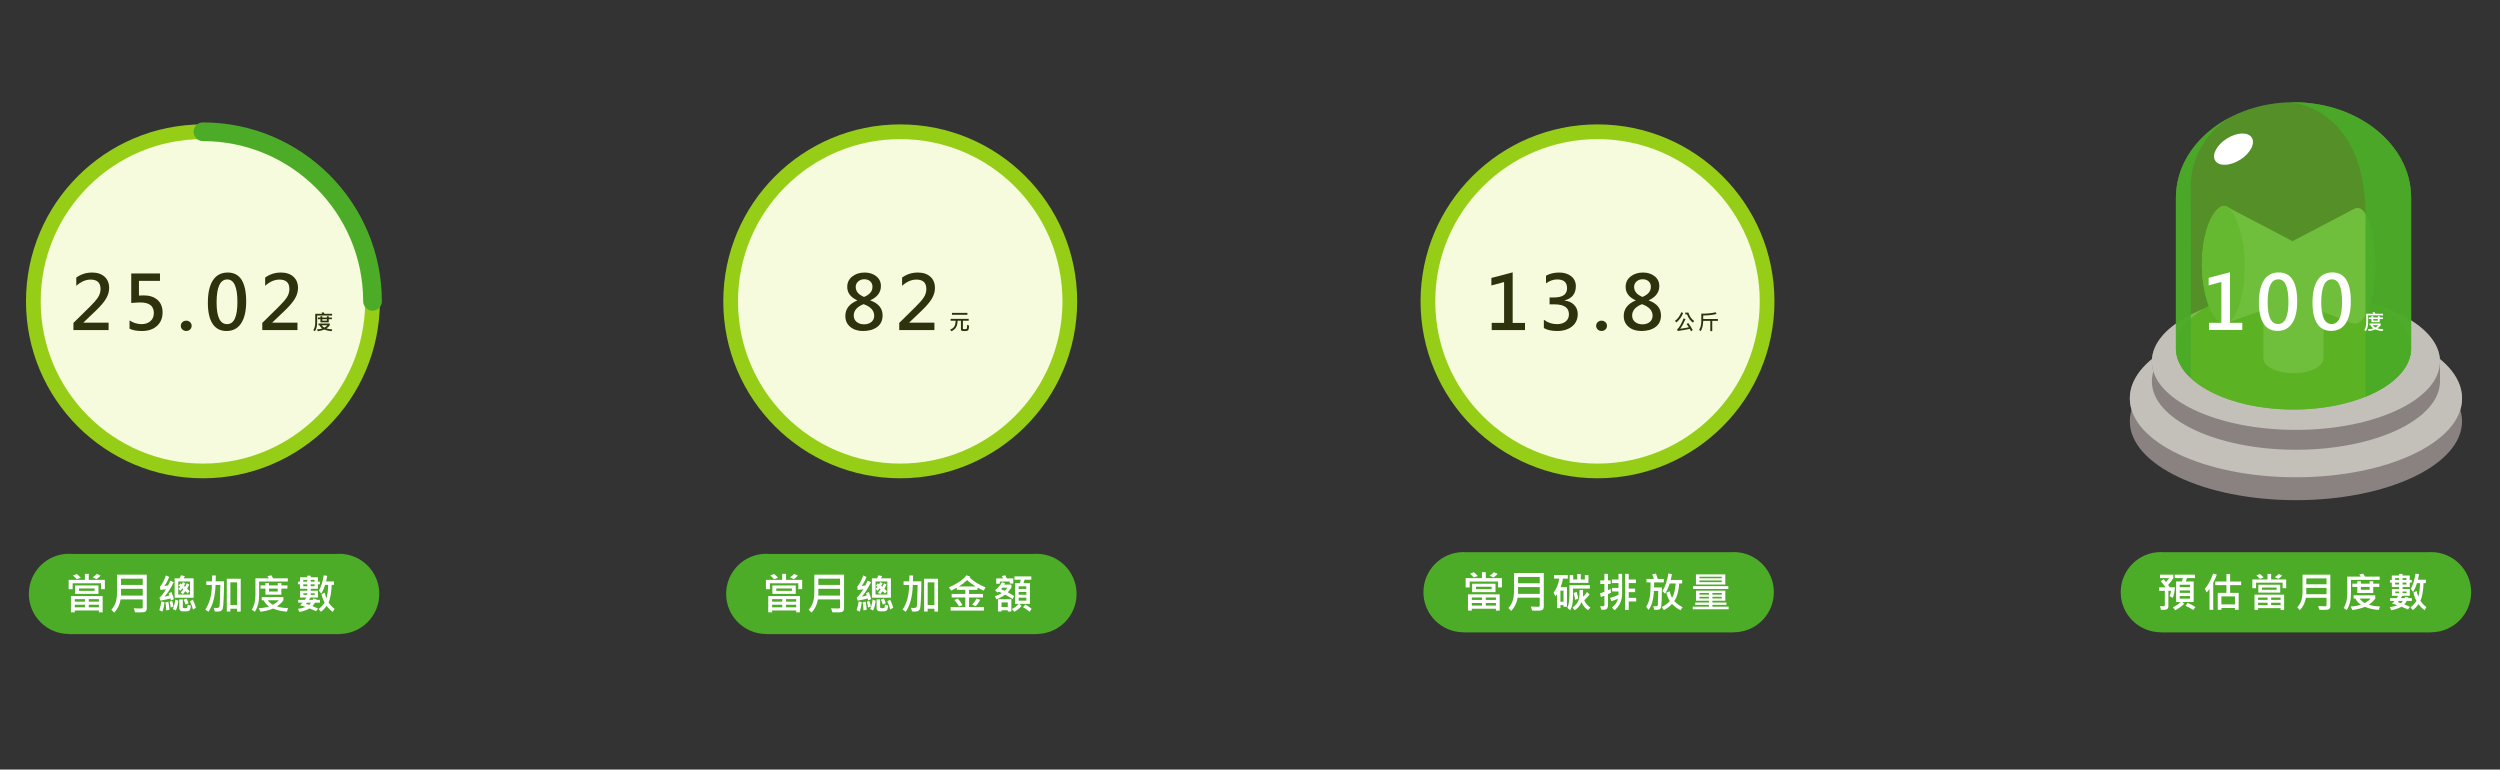 <?xml version="1.0" encoding="utf-8"?>
<!-- Generator: Adobe Illustrator 16.0.0, SVG Export Plug-In . SVG Version: 6.00 Build 0)  -->
<!DOCTYPE svg PUBLIC "-//W3C//DTD SVG 1.1//EN" "http://www.w3.org/Graphics/SVG/1.1/DTD/svg11.dtd">
<svg version="1.1" id="圖層_1" xmlns="http://www.w3.org/2000/svg" xmlns:xlink="http://www.w3.org/1999/xlink" x="0px" y="0px"
	 width="1020.104px" height="314px" viewBox="-20.104 0 1020.104 314" enable-background="new -20.104 0 1020.104 314"
	 xml:space="preserve">
<rect x="-20.104" y="0" width="1020.104" height="314" fill="#333333" stroke="none"/>
<g>
	<path fill="#8A8281" d="M984.513,171.896c0,17.785-30.346,32.189-67.783,32.189c-37.432,0-67.779-14.412-67.779-32.189
		c0-17.769,30.348-32.181,67.779-32.181C954.167,139.715,984.513,154.126,984.513,171.896"/>
	<path fill="#8A8281" d="M984.513,162.555c0,17.777-30.346,32.19-67.783,32.19c-37.432,0-67.779-14.417-67.779-32.19
		c0-17.769,30.348-32.181,67.779-32.181C954.167,130.374,984.513,144.786,984.513,162.555"/>
	<path fill="#C3BFB9" d="M984.513,162.555c0,17.777-30.346,32.19-67.783,32.19c-37.432,0-67.779-14.417-67.779-32.19
		c0-17.769,30.348-32.181,67.779-32.181C954.167,130.374,984.513,144.786,984.513,162.555"/>
	<path fill="#8A8281" d="M975.506,155.606c0,15.416-26.318,27.914-58.776,27.914c-32.457,0-58.783-12.498-58.783-27.914
		c0-15.411,26.326-27.907,58.783-27.907C949.188,127.7,975.506,140.195,975.506,155.606"/>
	<path fill="#8A8281" d="M975.506,147.504c0,15.412-26.318,27.909-58.776,27.909c-32.457,0-58.783-12.497-58.783-27.909
		c0-15.412,26.326-27.908,58.783-27.908C949.188,119.597,975.506,132.092,975.506,147.504"/>
	<polygon fill="#8A8281" points="975.506,156.188 972.57,159.592 972.57,148.003 975.506,148.003 	"/>
	<path fill="#C3BFB9" d="M975.506,147.504c0,15.412-26.318,27.909-58.776,27.909c-32.457,0-58.783-12.497-58.783-27.909
		c0-15.412,26.326-27.908,58.783-27.908C949.188,119.597,975.506,132.092,975.506,147.504"/>
	<path fill="#49AA27" d="M963.747,142.127c0,13.798-21.489,24.974-47.998,24.974c-26.506,0-47.997-11.176-47.997-24.974
		c0-13.797,21.491-24.977,47.997-24.977C942.258,117.151,963.747,128.33,963.747,142.127"/>
	<path fill="#8ECF7A" d="M928.008,146.145c0,3.408-5.503,6.168-12.287,6.168c-6.793,0-12.29-2.765-12.29-6.168
		s5.497-6.167,12.29-6.167C922.505,139.979,928.008,142.741,928.008,146.145"/>
	<path fill="#8ECF7A" d="M928.008,118.393c-0.046-9.803-5.525-16.847-12.287-16.847c-6.767,0-12.248,6.972-12.29,16.774l0.007,26.74
		h24.57V118.393L928.008,118.393z"/>
	<polygon fill="#8ECF7A" points="940.357,85.287 939.039,131.634 915.114,122.324 915.371,98.381 	"/>
	<path fill="#8ECF7A" d="M898.087,108.05c0,13.26-3.855,21.755-9.543,23.792c-4.718,1.693-10.184-10.53-10.184-23.783
		c0-13.261,5.742-26.137,10.184-23.805C893.506,86.859,898.087,94.792,898.087,108.05"/>
	<path fill="#8ECF7A" d="M914.999,98.217L888.33,84.258v47.584l26.669-9.516c1.241-0.451,4.199-5.604,4.199-12.29
		C919.198,103.357,916.462,98.972,914.999,98.217"/>
	<path fill="#6CBE51" d="M895.846,107.913c0,13.215-3.53,24.093-8.304,24.093c-4.762,0-9.182-10.878-9.182-24.093
		c0-13.218,4.223-23.369,8.954-23.924C890.847,83.572,895.846,94.695,895.846,107.913"/>
	<path fill="#8ECF7A" d="M930.886,108.654c0,12.927,3.469,21.276,8.646,23.196c5.502,2.041,9.767-10.466,9.767-23.386
		c0-12.924-3.648-26.202-8.937-23.177C935.876,87.85,930.886,95.736,930.886,108.654"/>
	<g opacity="0.7">
		<g>
			<g>
				<defs>
					<rect id="SVGID_1_" x="867.756" y="41.724" width="95.998" height="125.398"/>
				</defs>
				<clipPath id="SVGID_2_">
					<use xlink:href="#SVGID_1_"  overflow="visible"/>
				</clipPath>
				<path clip-path="url(#SVGID_2_)" fill="#63B622" d="M963.742,80.412c-0.161-21.391-21.586-38.695-47.993-38.695
					c-26.402,0-47.829,17.304-47.988,38.695h-0.009v0.246v61.47c0,13.798,21.487,24.972,47.997,24.972
					c26.509,0,47.998-11.174,47.998-24.972v-61.47v-0.246H963.742z"/>
			</g>
		</g>
	</g>
	<g opacity="0.9">
		<g>
			<g>
				<defs>
					<rect id="SVGID_3_" x="914.208" y="41.724" width="49.546" height="120.164"/>
				</defs>
				<clipPath id="SVGID_4_">
					<use xlink:href="#SVGID_3_"  overflow="visible"/>
				</clipPath>
				<path clip-path="url(#SVGID_4_)" fill="#49AA27" d="M963.742,80.412c-0.161-21.391-21.586-38.695-47.993-38.695
					c-0.515,0-1.023,0.021-1.541,0.033c0.02,0,27.24,1.284,30.591,38.662c0.22,2.453,0.341,5.061,0.341,7.837v23.185v10.952v19.742
					v19.743c11.314-4.573,18.607-11.71,18.607-19.743v-61.47C963.747,80.573,963.742,80.491,963.742,80.412"/>
			</g>
		</g>
	</g>
	<g opacity="0.9">
		<g>
			<g>
				<defs>
					<rect id="SVGID_5_" x="867.756" y="47.669" width="22.496" height="106.586"/>
				</defs>
				<clipPath id="SVGID_6_">
					<use xlink:href="#SVGID_5_"  overflow="visible"/>
				</clipPath>
				<path clip-path="url(#SVGID_6_)" fill="#49AA27" d="M890.252,47.676c-13.432,6.845-22.39,18.938-22.496,32.739h-0.009v61.713
					c0,4.401,2.201,8.534,6.041,12.128c0-0.03,0.022-4.862,0.042-12.128c0.011-3.572,0.028-7.731,0.035-12.201
					c0.045-19.659,0.071-45.25-0.07-52.78C873.41,57.841,888.354,48.748,890.252,47.676"/>
			</g>
		</g>
	</g>
	<path fill="#FFFFFF" d="M898.72,56.158c1.508,2.384-0.611,6.423-4.736,9.016c-4.119,2.601-8.678,2.77-10.182,0.385
		c-1.504-2.383,0.617-6.425,4.738-9.02C892.661,53.945,897.218,53.774,898.72,56.158"/>
</g>
<path fill="#4DAC27" d="M134.663,242.333c0-9.036-7.327-16.362-16.362-16.362c-0.462,0-0.918,0.023-1.371,0.061H9.399
	c-0.451-0.037-0.907-0.061-1.37-0.061c-9.036,0-16.363,7.326-16.363,16.362c0,9.034,7.327,16.362,16.363,16.362
	c0.017,0,0.034-0.001,0.05-0.001v0.062h110.27v-0.062C127.364,258.667,134.663,251.352,134.663,242.333"/>
<path fill="#FFFFFF" d="M47.013,245.768c-0.142,1.373-0.416,2.639-0.821,3.793l-1.281-0.6c0.416-1.16,0.689-2.361,0.821-3.604
	L47.013,245.768z M50.832,244.486l-1.215,0.534c-0.055-0.296-0.115-0.563-0.181-0.805c-1.637,0.417-3.005,0.698-4.105,0.846
	l-0.369-1.165c0.892-0.777,1.785-1.933,2.676-3.465c-0.815,0.153-1.579,0.26-2.291,0.32l-0.181-1.322
	c0.963-1.15,1.776-2.693,2.438-4.631l1.322,0.607c-0.575,1.549-1.245,2.789-2.012,3.72c0.509-0.038,1.029-0.118,1.561-0.238
	c0.164-0.307,0.479-0.963,0.944-1.971l1.363,0.624c-1.292,2.649-2.548,4.617-3.769,5.904c0.597-0.1,1.275-0.261,2.036-0.484
	c-0.055-0.23-0.161-0.529-0.32-0.895l1.141-0.484C50.396,242.861,50.717,243.829,50.832,244.486z M49.017,248.805l-1.297,0.255
	c-0.055-1.478-0.167-2.569-0.336-3.276l1.215-0.271C48.839,246.788,48.979,247.885,49.017,248.805z M50.675,247.5l-1.092,0.386
	c-0.087-0.728-0.244-1.519-0.468-2.373l1.042-0.271C50.443,246.046,50.615,246.799,50.675,247.5z M52.678,245.127
	c-0.142,1.45-0.49,2.788-1.042,4.015l-1.19-0.657c0.459-1.018,0.796-2.302,1.009-3.851L52.678,245.127z M58.902,243.895h-7.75
	v-7.914h2.053c0.203-0.339,0.392-0.744,0.567-1.215l1.535,0.287c-0.044,0.164-0.186,0.474-0.426,0.928h4.022L58.902,243.895
	L58.902,243.895z M57.44,242.605v-5.353h-4.811v5.353H57.44z M57.301,241.276l-0.821,0.903c-0.399-0.422-0.704-0.734-0.912-0.937
	c-0.405,0.515-0.769,0.923-1.092,1.224l-0.854-0.756c0.351-0.322,0.709-0.738,1.076-1.247c-0.175-0.175-0.304-0.299-0.386-0.37
	c-0.191,0.242-0.479,0.567-0.862,0.979l-0.772-0.805c0.23-0.219,0.482-0.498,0.755-0.838c-0.175-0.137-0.399-0.301-0.673-0.492
	l0.764-0.902c0.115,0.065,0.304,0.199,0.567,0.401c0.131-0.241,0.276-0.55,0.435-0.927l0.993,0.525l-0.55,1.059
	c0.213,0.164,0.348,0.277,0.402,0.336c0.279-0.389,0.531-0.867,0.755-1.437l0.978,0.525c-0.247,0.607-0.528,1.163-0.846,1.667
	L57.301,241.276z M57.777,247.146c-0.066,0.723-0.164,1.229-0.295,1.52c-0.132,0.289-0.326,0.495-0.583,0.615
	c-0.257,0.121-0.764,0.182-1.519,0.182c-0.477,0-0.867-0.012-1.174-0.033c-0.307-0.021-0.573-0.145-0.801-0.365
	c-0.228-0.222-0.34-0.508-0.34-0.858v-3.588h1.429v3.128c0,0.176,0.057,0.291,0.172,0.346c0.115,0.055,0.432,0.081,0.952,0.081
	c0.279,0,0.465-0.041,0.558-0.123s0.164-0.243,0.214-0.484c0.05-0.24,0.073-0.534,0.073-0.878L57.777,247.146z M56.817,246.137
	l-1.207,0.55c-0.235-0.772-0.501-1.437-0.797-1.995l1.199-0.46C56.264,244.681,56.532,245.315,56.817,246.137z M59.83,247.984
	l-1.183,0.722c-0.269-1.083-0.682-2.194-1.24-3.333l1.174-0.707C59.261,246.123,59.677,247.229,59.83,247.984z"/>
<path fill="#FFFFFF" d="M71.331,237.221c-0.011,2.436-0.071,4.814-0.181,7.139c-0.109,2.322-0.227,3.665-0.353,4.027
	c-0.126,0.361-0.351,0.646-0.673,0.854c-0.323,0.208-0.837,0.312-1.543,0.312c-0.35,0-0.701-0.014-1.051-0.041l-0.419-1.478
	c0.454,0.033,0.827,0.049,1.117,0.049c0.706,0,1.115-0.211,1.228-0.632c0.112-0.421,0.231-3.35,0.357-8.785h-1.962
	c-0.159,4.74-1.13,8.396-2.915,10.969l-1.272-0.895c1.773-2.616,2.668-5.974,2.685-10.074h-2.283v-1.445h2.323l0.066-2.405h1.495
	l-0.066,2.405L71.331,237.221L71.331,237.221z M78.12,249.561h-1.478v-1.174H73.9v1.156h-1.461v-13.398h5.681V249.561z
	 M76.643,246.892v-9.269H73.9v9.269H76.643z"/>
<path fill="#FFFFFF" d="M97.339,237.303H85.623v5.518c0,2.753-0.577,5.019-1.732,6.797l-1.265-0.846
	c0.996-1.516,1.494-3.5,1.494-5.951v-6.84h5.518c-0.22-0.339-0.433-0.632-0.641-0.879l1.634-0.353
	c0.219,0.372,0.454,0.782,0.707,1.231h6.001L97.339,237.303L97.339,237.303z M97.438,248.148l-0.452,1.428
	c-2.009-0.115-3.897-0.533-5.665-1.256c-1.451,0.607-3.167,1.039-5.148,1.297l-0.689-1.428c1.713-0.094,3.114-0.348,4.204-0.764
	c-0.975-0.607-1.725-1.438-2.25-2.488h-0.739v-1.33h8.827v1.33c-0.58,0.897-1.451,1.727-2.611,2.488
	C94.189,247.875,95.697,248.115,97.438,248.148z M97.175,240.184h-2.471v2.472h-6.495v-2.472h-2.02v-1.313h2.02v-0.994h1.446v0.994
	h3.579v-0.994h1.47v0.994h2.471V240.184z M93.62,244.938h-4.45c0.454,0.689,1.15,1.309,2.086,1.855
	C92.323,246.181,93.111,245.563,93.62,244.938z M93.234,241.358v-1.175h-3.579v1.175H93.234z"/>
<path fill="#FFFFFF" d="M110.474,245.915h-2.036c-0.399,0.597-0.752,1.057-1.06,1.38c0.897,0.361,1.672,0.703,2.323,1.025
	l-0.83,1.076c-1.122-0.52-1.99-0.895-2.603-1.125c-1.5,0.75-2.901,1.227-4.204,1.429l-0.591-1.265
	c1.177-0.147,2.203-0.404,3.079-0.771c-0.86-0.313-1.582-0.531-2.168-0.657c0.531-0.569,0.854-0.934,0.969-1.093h-1.749v-1.141
	h2.661l0.624-0.961h-2.554v-2.775h2.939v-0.788h-2.98v-1.831h-0.755v-1.074h0.755v-1.807h2.98v-0.648h1.396v0.648h2.939v1.807h0.829
	v1.074h-0.829v1.831h-2.939v0.788h2.972v2.775h-3.071l-0.607,0.961h1.527c0.082-0.137,0.172-0.329,0.271-0.574l1.298,0.303
	c0,0.082-0.03,0.173-0.09,0.271h1.502V245.915z M105.277,237.344v-0.746h-1.634v0.746H105.277z M105.277,239.224v-0.804h-1.634
	v0.804H105.277z M105.277,242.738v-0.658h-1.585v0.658H105.277z M106.804,245.915h-1.658c-0.022,0.038-0.153,0.205-0.395,0.501
	l1.297,0.395C106.36,246.498,106.612,246.199,106.804,245.915z M108.249,237.344v-0.746h-1.576v0.746H108.249z M108.249,239.207
	v-0.787h-1.576v0.787H108.249z M108.307,242.738v-0.658h-1.634v0.658H108.307z M116.41,248.436l-0.739,1.248
	c-1.161-0.876-1.984-1.699-2.471-2.471c-0.679,0.941-1.448,1.754-2.307,2.438l-0.978-1.107c1.057-0.854,1.869-1.741,2.438-2.66
	c-0.553-0.98-0.972-2.103-1.256-3.367l1.289-0.706c0.235,1.029,0.471,1.81,0.706,2.34c0.417-1.368,0.657-3.202,0.723-5.501h-1.24
	c-0.525,1.555-1.048,2.742-1.568,3.563l-0.969-1.208c0.903-1.69,1.552-3.771,1.946-6.239l1.429,0.206
	c-0.072,0.481-0.222,1.242-0.452,2.282h3.21v1.396h-0.928c-0.121,3.07-0.544,5.477-1.272,7.217
	C114.634,246.884,115.446,247.74,116.41,248.436z"/>
<path fill="#4DAC27" d="M419.185,242.333c0-9.036-7.325-16.362-16.362-16.362c-0.461,0-0.918,0.023-1.37,0.061H293.922
	c-0.452-0.037-0.908-0.061-1.371-0.061c-9.036,0-16.362,7.326-16.362,16.362c0,9.034,7.326,16.362,16.362,16.362
	c0.018,0,0.033-0.001,0.051-0.001v0.062h110.271v-0.062C411.886,258.667,419.185,251.352,419.185,242.333"/>
<path fill="#FFFFFF" d="M331.535,245.767c-0.142,1.374-0.416,2.638-0.821,3.793l-1.281-0.599c0.416-1.16,0.689-2.362,0.821-3.605
	L331.535,245.767z M335.354,244.486l-1.215,0.533c-0.055-0.295-0.115-0.564-0.181-0.805c-1.637,0.416-3.005,0.698-4.105,0.846
	l-0.369-1.166c0.892-0.776,1.785-1.932,2.676-3.464c-0.815,0.153-1.579,0.26-2.291,0.32l-0.181-1.322
	c0.963-1.149,1.776-2.692,2.438-4.63l1.322,0.607c-0.575,1.549-1.245,2.788-2.011,3.719c0.509-0.038,1.029-0.117,1.56-0.238
	c0.164-0.307,0.479-0.963,0.944-1.971l1.363,0.625c-1.292,2.648-2.548,4.617-3.769,5.902c0.597-0.098,1.275-0.26,2.036-0.483
	c-0.055-0.229-0.162-0.528-0.32-0.895l1.141-0.484C334.918,242.86,335.239,243.828,335.354,244.486z M333.539,248.805l-1.297,0.254
	c-0.055-1.478-0.167-2.57-0.336-3.275l1.215-0.271C333.361,246.787,333.5,247.885,333.539,248.805z M335.197,247.499l-1.092,0.386
	c-0.087-0.728-0.244-1.519-0.468-2.373l1.042-0.271C334.965,246.045,335.137,246.799,335.197,247.499z M337.201,245.126
	c-0.143,1.45-0.49,2.788-1.042,4.015l-1.19-0.657c0.459-1.019,0.796-2.302,1.009-3.851L337.201,245.126z M343.424,243.895h-7.75
	v-7.915h2.053c0.202-0.339,0.392-0.745,0.566-1.215l1.535,0.288c-0.044,0.164-0.186,0.473-0.427,0.927h4.023V243.895z
	 M341.962,242.605v-5.354h-4.811v5.354H341.962z M341.823,241.275l-0.821,0.903c-0.399-0.422-0.704-0.733-0.912-0.937
	c-0.405,0.515-0.769,0.922-1.092,1.224l-0.854-0.755c0.351-0.323,0.709-0.739,1.076-1.248c-0.175-0.176-0.304-0.299-0.386-0.369
	c-0.191,0.241-0.479,0.566-0.862,0.978l-0.772-0.805c0.23-0.22,0.482-0.498,0.755-0.837c-0.175-0.137-0.399-0.301-0.673-0.492
	l0.764-0.904c0.115,0.066,0.304,0.2,0.567,0.402c0.132-0.24,0.276-0.549,0.435-0.928l0.993,0.525l-0.55,1.061
	c0.214,0.164,0.348,0.276,0.402,0.336c0.279-0.389,0.531-0.867,0.755-1.438l0.978,0.525c-0.247,0.607-0.528,1.164-0.846,1.667
	L341.823,241.275z M342.299,247.146c-0.066,0.722-0.164,1.229-0.295,1.519s-0.326,0.495-0.583,0.616
	c-0.257,0.12-0.764,0.18-1.519,0.18c-0.476,0-0.867-0.011-1.174-0.032c-0.307-0.022-0.573-0.144-0.801-0.365
	c-0.228-0.222-0.34-0.508-0.34-0.858v-3.588h1.429v3.129c0,0.175,0.057,0.289,0.172,0.344c0.115,0.055,0.432,0.082,0.952,0.082
	c0.279,0,0.465-0.041,0.558-0.123s0.164-0.244,0.214-0.484s0.074-0.533,0.074-0.878L342.299,247.146z M341.339,246.136l-1.207,0.55
	c-0.235-0.771-0.501-1.437-0.797-1.995l1.199-0.46C340.786,244.68,341.054,245.314,341.339,246.136z M344.352,247.983l-1.183,0.722
	c-0.269-1.084-0.682-2.194-1.24-3.333l1.174-0.706C343.783,246.123,344.199,247.229,344.352,247.983z"/>
<path fill="#FFFFFF" d="M355.853,237.22c-0.011,2.437-0.071,4.815-0.181,7.139s-0.227,3.665-0.353,4.026
	c-0.126,0.362-0.35,0.646-0.673,0.854c-0.323,0.208-0.837,0.312-1.543,0.312c-0.35,0-0.701-0.014-1.051-0.041l-0.419-1.478
	c0.454,0.033,0.827,0.049,1.117,0.049c0.706,0,1.115-0.21,1.228-0.632c0.112-0.421,0.231-3.35,0.357-8.785h-1.963
	c-0.159,4.74-1.13,8.396-2.914,10.969l-1.272-0.895c1.773-2.615,2.668-5.974,2.685-10.074h-2.282v-1.445h2.323l0.066-2.405h1.495
	l-0.066,2.405L355.853,237.22L355.853,237.22z M362.642,249.56h-1.478v-1.175h-2.742v1.158h-1.461v-13.399h5.681V249.56z
	 M361.165,246.891v-9.269h-2.742v9.269H361.165z"/>
<path fill="#FFFFFF" d="M382.018,239.691l-0.731,1.313c-0.81-0.338-1.65-0.755-2.521-1.247v0.944h-3.449v1.65h5.674v1.445h-5.674
	v3.916h6.076v1.429h-13.604v-1.429h6.001v-3.916h-5.566v-1.445h5.566v-1.65h-3.498v-0.903c-0.635,0.384-1.39,0.774-2.266,1.175
	l-0.945-1.281c3.421-1.505,5.802-3.146,7.143-4.926l1.519,0.436c-0.039,0.098-0.112,0.205-0.221,0.32
	C376.788,236.971,378.952,238.361,382.018,239.691z M372.617,246.941l-1.412,0.483c-0.395-0.728-1.024-1.601-1.888-2.618
	l1.428-0.592C371.577,245.195,372.201,246.104,372.617,246.941z M377.961,239.289c-1.445-0.887-2.589-1.755-3.432-2.604
	c-0.963,0.937-2.083,1.804-3.358,2.604H377.961z M379.858,244.74c-0.58,1.072-1.185,1.957-1.814,2.652l-1.462-0.641
	c0.646-0.674,1.256-1.52,1.831-2.537L379.858,244.74z"/>
<path fill="#FFFFFF" d="M393.732,243.238l-0.657,1.215c-0.997-0.689-2.009-1.295-3.038-1.814c-1.183,0.859-2.353,1.491-3.514,1.896
	l-0.706-1.24c1.149-0.345,2.107-0.783,2.874-1.314c-0.602-0.278-1.029-0.471-1.281-0.574c-0.208,0.17-0.37,0.293-0.484,0.369
	l-1.009-0.96c1.105-0.788,2.047-1.869,2.824-3.243l1.24,0.386c-0.039,0.153-0.126,0.345-0.263,0.575h2.874v1.248
	c-0.269,0.432-0.767,1.069-1.495,1.912C392.12,242.236,392.998,242.75,393.732,243.238z M393.362,238.099h-1.445v-0.797h-4.056
	v0.895h-1.461v-2.2h2.709c-0.104-0.34-0.244-0.654-0.419-0.945l1.429-0.319c0.219,0.395,0.38,0.815,0.484,1.265h2.759
	L393.362,238.099L393.362,238.099z M392.574,249.527h-1.461v-0.518h-2.545v0.501h-1.461v-5.009h5.468V249.527z M391.006,239.781
	h-2.086c-0.229,0.301-0.413,0.518-0.55,0.648c0.717,0.291,1.22,0.504,1.51,0.641C390.368,240.605,390.743,240.176,391.006,239.781z
	 M391.112,247.68v-1.881h-2.545v1.881H391.112z M400.71,236.547h-2.775c-0.121,0.541-0.249,1.008-0.386,1.396h2.603v8.456h-4.319
	l0.928,0.861c-0.827,0.937-1.82,1.728-2.98,2.373l-0.969-1.149c0.947-0.427,1.883-1.122,2.808-2.085h-1.519v-8.457h1.954
	c0.154-0.477,0.282-0.941,0.386-1.396h-2.611v-1.362h6.88L400.71,236.547L400.71,236.547z M398.69,240.299v-1.061h-3.128v1.061
	H398.69z M398.69,242.672v-1.143h-3.128v1.143H398.69z M398.69,245.109v-1.23h-3.128v1.23H398.69z M400.866,248.467l-0.879,1.15
	c-0.832-0.767-1.713-1.374-2.643-1.823l0.861-1.108C399.077,247.08,399.963,247.674,400.866,248.467z"/>
<path fill="#4DAC27" d="M703.707,241.633c0-9.036-7.326-16.362-16.362-16.362c-0.461,0-0.918,0.023-1.369,0.061H578.444
	c-0.452-0.037-0.908-0.061-1.37-0.061c-9.036,0-16.362,7.326-16.362,16.362c0,9.035,7.326,16.362,16.362,16.362
	c0.016,0,0.033-0.001,0.049-0.001v0.062h110.271v-0.062C696.408,257.967,703.707,250.652,703.707,241.633"/>
<path fill="#FFFFFF" d="M619.637,236.102h-1.945c-0.257,1.182-0.589,2.342-0.994,3.48h2.586v8.006h-1.412v-0.674h-1.256v1.223
	h-1.396v-5.599c-0.339,0.395-0.559,0.644-0.657,0.747l-0.739-1.486c1.089-1.308,1.878-3.207,2.364-5.697h-2.168v-1.445h5.616
	L619.637,236.102L619.637,236.102z M617.872,245.535v-4.524h-1.256v4.524H617.872z M628.618,240.174h-6.863v2.635
	c0,1.342-0.071,2.473-0.214,3.396c-0.143,0.922-0.457,1.859-0.944,2.812l-1.157-0.978c0.569-1.27,0.854-3.046,0.854-5.328v-3.916
	h8.325V240.174z M628.044,237.834h-7.668v-3.211h1.445v1.831h1.649v-2.249h1.446v2.249h1.666v-1.831h1.462L628.044,237.834
	L628.044,237.834z M628.841,247.891l-0.944,1.076c-1.15-0.701-2.048-1.791-2.693-3.268c-0.602,1.455-1.521,2.545-2.759,3.268
	l-0.887-1.043c0.93-0.652,1.636-1.406,2.117-2.262c0.481-0.857,0.723-1.992,0.723-3.403v-1.552h1.412v1.766
	c0,0.426,0.033,0.773,0.099,1.042c0.493-0.492,1.01-1.142,1.553-1.945l1.042,0.969c-0.689,0.909-1.409,1.705-2.159,2.39
	C626.82,246.131,627.653,247.119,628.841,247.891z M623.873,244.254l-1.256,0.525c-0.082-0.815-0.29-1.757-0.624-2.824l1.247-0.419
	C623.575,242.642,623.786,243.548,623.873,244.254z"/>
<path fill="#FFFFFF" d="M637.279,241.832c-0.449,0.235-0.87,0.438-1.265,0.607v4.696c0,0.405-0.112,0.784-0.336,1.137
	c-0.225,0.353-0.739,0.53-1.544,0.53c-0.24,0-0.528-0.009-0.861-0.025l-0.436-1.395c0.915,0,1.429-0.02,1.544-0.059
	c0.115-0.038,0.172-0.158,0.172-0.361v-3.867l-1.412,0.484l-0.386-1.429c0.864-0.317,1.464-0.547,1.798-0.689v-3.161h-1.667v-1.461
	h1.667v-2.677h1.461v2.677h1.108v1.461h-1.108v2.504c0.46-0.186,0.818-0.354,1.075-0.501L637.279,241.832z M641.786,242.201
	c0,2.813-1.021,5.085-3.062,6.814l-1.108-1.107c1.329-1.024,2.164-2.226,2.504-3.605c-0.849,0.372-1.735,0.709-2.66,1.01
	l-0.616-1.322c1.1-0.295,2.258-0.717,3.473-1.264v-1.38h-2.619V239.9h2.619v-1.986h-2.685v-1.445h2.685v-2.307h1.47V242.201z
	 M647.534,245.436h-3.046v3.44h-1.462v-14.713h1.462v2.308h2.931v1.445h-2.931v2.258h2.611v1.428h-2.611v2.365h3.046V245.436z"/>
<path fill="#FFFFFF" d="M658.797,237.645h-3.932c0,0.701-0.012,1.385-0.033,2.053h3.193c0,1.938-0.034,3.691-0.102,5.259
	c-0.068,1.567-0.159,2.53-0.271,2.886s-0.308,0.613-0.587,0.771c-0.279,0.16-0.695,0.238-1.248,0.238
	c-0.301,0-0.613-0.014-0.936-0.041l-0.387-1.445c0.537,0.021,0.958,0.033,1.265,0.033c0.356,0,0.561-0.249,0.612-0.747
	s0.104-2.335,0.16-5.509h-1.782c-0.136,3.41-0.859,5.996-2.167,7.758l-0.994-1.362c0.607-0.854,1.067-1.952,1.38-3.296
	s0.457-3.543,0.436-6.598h-1.667v-1.412h3.013c-0.224-0.728-0.448-1.359-0.673-1.896l1.494-0.287
	c0.235,0.547,0.477,1.275,0.723,2.184h2.504L658.797,237.645L658.797,237.645z M666.466,247.752l-0.838,1.247
	c-1.396-0.712-2.551-1.563-3.464-2.554c-0.947,0.975-2.056,1.809-3.325,2.504l-0.879-1.248c1.286-0.624,2.384-1.431,3.292-2.422
	c-0.646-1.051-1.127-2.211-1.445-3.48l1.347-0.534c0.29,1.095,0.627,1.995,1.01,2.7c0.799-1.395,1.297-3.354,1.494-5.879h-2.438
	c-0.541,1.653-1.18,3.039-1.912,4.155l-1.06-1.06c1.111-1.79,1.93-4.195,2.455-7.217l1.429,0.354
	c-0.109,0.629-0.279,1.398-0.51,2.307h4.663v1.461h-1.183c-0.263,3.208-0.938,5.594-2.027,7.16
	C663.956,246.248,665.086,247.084,666.466,247.752z"/>
<path fill="#FFFFFF" d="M685.249,248.613h-14.631v-1.06h6.593v-0.755h-5.6v-0.945h5.6v-0.722h-5.279v-4.104h11.971v4.104h-5.279
	v0.722h5.738v0.961h-5.738v0.739h6.626V248.613z M685.117,240.338H670.74v-1.158h14.377V240.338z M683.885,238.507h-11.97v-4.138
	h11.97V238.507z M682.44,235.953v-0.624h-9.113v0.624H682.44z M682.44,237.547v-0.689h-9.113v0.689H682.44z M677.211,242.645v-0.689
	h-3.867v0.689H677.211z M677.211,244.205v-0.689h-3.851l-0.017,0.689H677.211z M682.457,242.645v-0.689h-3.835v0.689H682.457z
	 M682.457,244.205v-0.689h-3.835v0.689H682.457z"/>
<path fill="#4DAC27" d="M988.229,241.633c0-9.036-7.325-16.362-16.362-16.362c-0.462,0-0.918,0.023-1.371,0.061H862.967
	c-0.453-0.037-0.909-0.061-1.37-0.061c-9.037,0-16.363,7.326-16.363,16.362c0,9.035,7.326,16.362,16.363,16.362
	c0.017,0,0.032-0.001,0.049-0.001v0.062h110.271v-0.062C980.931,257.967,988.229,250.652,988.229,241.633"/>
<g>
	<path fill="#FFFFFF" d="M867.405,239.648c-0.202,1.921-0.522,3.36-0.96,4.318l-1.24-0.723c0.273-0.706,0.468-1.434,0.583-2.184
		h-1.108v6.511c0,0.339-0.146,0.649-0.439,0.928s-1.148,0.384-2.565,0.312l-0.427-1.445c0.821,0.021,1.357,0.021,1.609,0
		s0.378-0.139,0.378-0.354v-5.951h-2.323v-1.413h2.611c-0.548-0.8-1.205-1.646-1.972-2.537l1.248-0.722
		c0.312,0.361,0.613,0.73,0.903,1.107c0.613-0.646,1.045-1.174,1.298-1.584h-3.736v-1.429h5.436v1.429
		c-0.618,1.002-1.325,1.926-2.118,2.775c0.269,0.389,0.477,0.709,0.625,0.96L867.405,239.648L867.405,239.648z M875.525,235.879
		h-3.26c-0.093,0.362-0.244,0.822-0.452,1.38h3.194v8.392h-4.63l0.764,0.738c-1.227,1.139-2.444,2.01-3.654,2.611l-0.978-1.198
		c0.964-0.378,2.031-1.095,3.202-2.151h-1.872v-8.391h2.323c0.175-0.395,0.337-0.854,0.484-1.379h-3.374v-1.396h8.251
		L875.525,235.879L875.525,235.879z M873.506,239.565v-0.96h-4.203v0.96H873.506z M873.506,241.922v-1.025h-4.203v1.025H873.506z
		 M873.506,244.27v-1.042h-4.203v1.042H873.506z M875.747,247.735l-0.944,1.142c-1.045-0.701-2.083-1.26-3.111-1.676l0.861-1.199
		C873.758,246.495,874.822,247.072,875.747,247.735z"/>
	<path fill="#FFFFFF" d="M884.44,234.451c-0.187,0.564-0.477,1.27-0.87,2.117l-0.592,1.232v11.025h-1.502v-8.473
		c-0.378,0.498-0.764,0.963-1.158,1.396l-0.739-1.478c1.281-1.51,2.409-3.585,3.383-6.223L884.44,234.451z M894.375,238.745h-4.491
		v3.161h3.481v6.922h-1.511v-0.74h-5.533v0.74h-1.494v-6.922h3.547v-3.161h-4.557v-1.47h4.557v-3.055h1.511v3.055h4.491
		L894.375,238.745L894.375,238.745z M891.854,246.627v-3.276h-5.534v3.276H891.854z"/>
	<path fill="#FFFFFF" d="M912.755,240.001h-1.461v-2.249h-10.829v2.266h-1.52v-3.563h6.19v-2.266h1.478v2.266h6.142V240.001z
		 M911.91,248.844h-1.429v-0.707h-9.195v0.707h-1.462v-6.199h12.086V248.844z M903.56,235.682l-1.535,0.518
		c-0.432-0.498-0.92-0.963-1.461-1.396l1.478-0.582C902.703,234.735,903.21,235.223,903.56,235.682z M905.169,244.779v-0.961h-3.884
		v0.961H905.169z M905.169,246.93v-0.993h-3.884v0.993H905.169z M910.317,241.799H901.4v-3.21h8.917V241.799z M908.839,240.658
		v-0.912h-5.952v0.912H908.839z M910.481,244.779v-0.961h-3.868v0.961H910.481z M910.481,246.93v-0.993h-3.868v0.993H910.481z
		 M911.121,234.854c-0.481,0.531-1.002,0.984-1.56,1.362l-1.47-0.706c0.558-0.345,1.103-0.779,1.634-1.305L911.121,234.854z"/>
	<path fill="#FFFFFF" d="M930.759,247.383c0,0.438-0.118,0.78-0.354,1.029c-0.235,0.25-0.64,0.387-1.215,0.411
		c-0.574,0.024-1.1,0.037-1.576,0.037c-0.449,0-0.878-0.011-1.289-0.032l-0.525-1.527c1.035,0.055,1.834,0.082,2.397,0.082
		c0.46,0,0.745-0.029,0.854-0.087s0.163-0.185,0.163-0.382v-2.996h-8.423c-0.317,1.976-1.13,3.653-2.438,5.033l-1.092-1.109
		c0.651-0.656,1.176-1.503,1.572-2.541c0.396-1.037,0.596-2.516,0.596-4.438v-6.362h11.33L930.759,247.383L930.759,247.383z
		 M929.215,238.408v-2.406h-8.259v2.406H929.215z M929.215,242.455v-2.586h-8.259v2.586H929.215z"/>
	<path fill="#FFFFFF" d="M950.905,236.602h-11.716v5.518c0,2.754-0.577,5.02-1.732,6.798l-1.266-0.846
		c0.997-1.516,1.495-3.5,1.495-5.952v-6.84h5.517c-0.219-0.338-0.432-0.631-0.64-0.878l1.634-0.353
		c0.219,0.371,0.454,0.781,0.706,1.23h6.002V236.602L950.905,236.602z M951.004,247.447l-0.451,1.429
		c-2.009-0.115-3.897-0.534-5.666-1.257c-1.45,0.607-3.166,1.04-5.147,1.298l-0.689-1.429c1.713-0.093,3.114-0.348,4.203-0.764
		c-0.974-0.607-1.724-1.437-2.249-2.487h-0.739v-1.33h8.826v1.33c-0.58,0.897-1.45,1.727-2.611,2.487
		C947.756,247.174,949.264,247.415,951.004,247.447z M950.741,239.483h-2.471v2.472h-6.495v-2.472h-2.02v-1.313h2.02v-0.994h1.445
		v0.994h3.58v-0.994h1.47v0.994h2.471V239.483z M947.187,244.237h-4.45c0.454,0.689,1.149,1.308,2.086,1.854
		C945.889,245.48,946.678,244.861,947.187,244.237z M946.801,240.658v-1.175h-3.58v1.175H946.801z"/>
	<path fill="#FFFFFF" d="M964.04,245.215h-2.036c-0.399,0.597-0.753,1.057-1.06,1.379c0.897,0.361,1.673,0.703,2.323,1.026
		l-0.829,1.075c-1.123-0.52-1.99-0.895-2.603-1.124c-1.5,0.749-2.901,1.226-4.204,1.429l-0.591-1.265
		c1.177-0.147,2.203-0.405,3.079-0.772c-0.86-0.312-1.582-0.531-2.168-0.656c0.531-0.57,0.854-0.934,0.969-1.093h-1.749v-1.142
		h2.661l0.624-0.961h-2.554v-2.774h2.938v-0.788h-2.98v-1.831h-0.755v-1.075h0.755v-1.807h2.98v-0.648h1.396v0.648h2.939v1.807
		h0.829v1.075h-0.829v1.831h-2.939v0.788h2.973v2.774h-3.071l-0.607,0.961h1.527c0.082-0.137,0.173-0.328,0.271-0.574l1.297,0.305
		c0,0.081-0.029,0.172-0.09,0.271h1.503V245.215L964.04,245.215z M958.843,236.643v-0.746h-1.634v0.746H958.843z M958.843,238.523
		v-0.805h-1.634v0.805H958.843z M958.843,242.037v-0.657h-1.585v0.657H958.843z M960.37,245.215h-1.658
		c-0.022,0.038-0.153,0.205-0.395,0.5l1.298,0.395C959.927,245.797,960.179,245.499,960.37,245.215z M961.814,236.643v-0.746h-1.576
		v0.746H961.814z M961.814,238.507v-0.788h-1.576v0.788H961.814z M961.873,242.037v-0.657h-1.634v0.657H961.873z M969.976,247.735
		l-0.739,1.247c-1.16-0.875-1.983-1.699-2.471-2.471c-0.679,0.941-1.447,1.754-2.307,2.438l-0.978-1.108
		c1.057-0.854,1.869-1.74,2.438-2.66c-0.553-0.979-0.973-2.102-1.257-3.367l1.289-0.705c0.235,1.029,0.471,1.809,0.706,2.34
		c0.417-1.369,0.657-3.202,0.723-5.502h-1.24c-0.525,1.555-1.048,2.742-1.567,3.564l-0.97-1.208c0.903-1.69,1.553-3.771,1.946-6.239
		l1.428,0.205c-0.071,0.482-0.221,1.242-0.451,2.283h3.21v1.395h-0.928c-0.12,3.071-0.544,5.477-1.272,7.217
		C968.2,246.184,969.013,247.039,969.976,247.735z"/>
</g>
<path fill="#F5FBDC" d="M131.901,122.961c0,38.218-30.982,69.201-69.199,69.201c-38.22,0-69.201-30.982-69.201-69.201
	c0-38.217,30.981-69.2,69.201-69.2C100.919,53.761,131.901,84.744,131.901,122.961"/>
<path fill="none" stroke="#FFFFFF" stroke-miterlimit="10" d="M131.901,122.961c0,38.218-30.982,69.201-69.199,69.201
	c-38.22,0-69.201-30.982-69.201-69.201c0-38.217,30.981-69.2,69.201-69.2C100.919,53.761,131.901,84.744,131.901,122.961"/>
<circle fill="none" stroke="#96CE17" stroke-width="6" stroke-miterlimit="10" cx="62.702" cy="122.961" r="69.2"/>
<g>
	<path fill="#2E320D" d="M24.213,134.677H9.863v-2.921l6.691-6.585c1.49-1.461,2.59-2.723,3.301-3.786
		c0.71-1.063,1.065-2.22,1.065-3.472c0-2.553-1.352-3.83-4.054-3.83c-2.027,0-3.974,0.85-5.841,2.549v-3.368
		c1.877-1.371,4.033-2.057,6.467-2.057c2.116,0,3.802,0.564,5.059,1.691c1.257,1.127,1.885,2.67,1.885,4.627
		c0,1.411-0.397,2.814-1.192,4.21c-0.795,1.396-2.181,3.047-4.158,4.955l-5.126,4.888v0.074h10.252V134.677z"/>
	<path fill="#2E320D" d="M32.749,130.758c1.589,1.004,3.218,1.504,4.888,1.504c1.49,0,2.701-0.406,3.635-1.222
		c0.934-0.814,1.401-1.917,1.401-3.308c0-2.881-1.848-4.321-5.543-4.321c-0.874,0-2.101,0.074-3.681,0.223v-12.04h11.727v3.011
		h-8.583v6.004c0.864-0.049,1.515-0.074,1.952-0.074c2.364,0,4.236,0.611,5.618,1.832c1.381,1.222,2.072,2.921,2.072,5.097
		c0,2.314-0.765,4.16-2.295,5.535c-1.53,1.376-3.571,2.064-6.125,2.064c-2.186,0-3.875-0.323-5.067-0.969L32.749,130.758
		L32.749,130.758z"/>
</g>
<g>
	<path fill="#2E320D" d="M53.67,132.948c0-0.605,0.219-1.107,0.656-1.505c0.437-0.396,0.958-0.596,1.564-0.596
		c0.596,0,1.113,0.196,1.55,0.589s0.656,0.896,0.656,1.512c0,0.577-0.209,1.071-0.625,1.483c-0.418,0.412-0.954,0.619-1.609,0.619
		c-0.606,0-1.123-0.201-1.55-0.604C53.884,134.043,53.67,133.544,53.67,132.948z"/>
</g>
<g>
	<path fill="#2E320D" d="M64.713,123.575c0-4.054,0.693-7.128,2.079-9.224s3.395-3.145,6.028-3.145
		c5.017,0,7.525,3.939,7.525,11.817c0,3.854-0.686,6.824-2.056,8.912c-1.371,2.085-3.358,3.129-5.961,3.129
		c-2.513,0-4.411-0.983-5.692-2.951S64.713,127.3,64.713,123.575z M68.274,123.44c0,5.882,1.425,8.821,4.276,8.821
		c2.812,0,4.218-2.999,4.218-9c0-6.16-1.376-9.239-4.128-9.239C69.729,114.023,68.274,117.162,68.274,123.44z"/>
</g>
<g>
	<path fill="#2E320D" d="M101.272,134.677h-14.35v-2.921l6.691-6.585c1.49-1.461,2.59-2.723,3.3-3.786
		c0.71-1.063,1.066-2.22,1.066-3.472c0-2.553-1.352-3.83-4.054-3.83c-2.027,0-3.974,0.85-5.841,2.549v-3.368
		c1.877-1.371,4.033-2.057,6.467-2.057c2.116,0,3.802,0.564,5.059,1.691c1.257,1.127,1.885,2.67,1.885,4.627
		c0,1.411-0.397,2.814-1.192,4.21c-0.795,1.396-2.181,3.047-4.158,4.955l-5.126,4.888v0.074h10.252V134.677L101.272,134.677z"/>
</g>
<g>
	<path fill="#2E320D" d="M115.409,128.737h-6.102v2.874c0,1.434-0.301,2.613-0.902,3.541l-0.658-0.44
		c0.519-0.79,0.778-1.824,0.778-3.101v-3.562h2.874c-0.114-0.177-0.225-0.33-0.333-0.458l0.851-0.185
		c0.114,0.194,0.237,0.408,0.368,0.642h3.126V128.737z M115.46,134.385l-0.235,0.745c-1.046-0.061-2.03-0.278-2.95-0.655
		c-0.755,0.317-1.649,0.542-2.681,0.676l-0.359-0.745c0.892-0.048,1.622-0.181,2.189-0.397c-0.508-0.316-0.898-0.749-1.172-1.296
		h-0.385v-0.692h4.597v0.692c-0.302,0.468-0.755,0.9-1.36,1.296C113.769,134.243,114.554,134.369,115.46,134.385z M115.324,130.239
		h-1.287v1.287h-3.382v-1.287h-1.052v-0.685h1.052v-0.518h0.752v0.518h1.864v-0.518h0.765v0.518h1.287L115.324,130.239
		L115.324,130.239z M113.472,132.714h-2.318c0.237,0.359,0.599,0.682,1.086,0.967C112.796,133.361,113.207,133.039,113.472,132.714z
		 M113.271,130.85v-0.611h-1.864v0.611H113.271z"/>
</g>
<path fill="#4DAC27" d="M131.901,126.776c-2.106,0-3.814-1.708-3.814-3.815c0-36.053-29.332-65.385-65.385-65.385
	c-2.107,0-3.815-1.708-3.815-3.815c0-2.107,1.708-3.815,3.815-3.815c40.26,0,73.014,32.754,73.014,73.015
	C135.716,125.068,134.008,126.776,131.901,126.776"/>
<path fill="#F5FBDC" d="M416.424,122.961c0,38.218-30.982,69.201-69.2,69.201c-38.218,0-69.2-30.982-69.2-69.201
	c0-38.217,30.981-69.2,69.2-69.2C385.441,53.761,416.424,84.744,416.424,122.961"/>
<path fill="none" stroke="#FFFFFF" stroke-miterlimit="10" d="M416.424,122.961c0,38.218-30.982,69.201-69.2,69.201
	c-38.218,0-69.2-30.982-69.2-69.201c0-38.217,30.981-69.2,69.2-69.2C385.441,53.761,416.424,84.744,416.424,122.961"/>
<circle fill="none" stroke="#96CE17" stroke-width="6" stroke-miterlimit="10" cx="347.224" cy="122.961" r="69.2"/>
<g>
	<path fill="#2E320D" d="M329.706,122.548c-2.732-1.222-4.098-3.05-4.098-5.484c0-1.758,0.68-3.174,2.042-4.247
		c1.361-1.072,3.045-1.609,5.051-1.609c1.877,0,3.455,0.502,4.731,1.505c1.277,1.003,1.915,2.34,1.915,4.009
		c0,2.543-1.44,4.48-4.321,5.812v0.06c3.337,1.192,5.006,3.228,5.006,6.109c0,2.028-0.73,3.595-2.191,4.702
		c-1.46,1.108-3.413,1.662-5.856,1.662c-2.066,0-3.775-0.556-5.126-1.669c-1.352-1.112-2.027-2.593-2.027-4.441
		c0-2.891,1.624-5.007,4.873-6.349L329.706,122.548L329.706,122.548z M332.269,124.112c-2.672,1.063-4.009,2.617-4.009,4.665
		c0,1.073,0.397,1.935,1.193,2.584c0.794,0.652,1.808,0.977,3.04,0.977c1.203,0,2.188-0.318,2.958-0.954
		c0.77-0.635,1.155-1.49,1.155-2.563C336.605,126.706,335.16,125.135,332.269,124.112z M335.905,117.078
		c0-0.963-0.306-1.726-0.917-2.287s-1.429-0.842-2.452-0.842c-0.974,0-1.795,0.298-2.466,0.895c-0.671,0.596-1.006,1.335-1.006,2.22
		c0,1.809,1.132,3.174,3.397,4.099C334.757,120.208,335.905,118.847,335.905,117.078z"/>
	<path fill="#2E320D" d="M361.175,134.677h-14.35v-2.92l6.691-6.586c1.49-1.461,2.59-2.723,3.301-3.786
		c0.71-1.063,1.065-2.219,1.065-3.471c0-2.554-1.352-3.83-4.054-3.83c-2.027,0-3.974,0.849-5.841,2.548v-3.368
		c1.877-1.371,4.033-2.056,6.467-2.056c2.116,0,3.802,0.564,5.059,1.691c1.257,1.127,1.885,2.67,1.885,4.626
		c0,1.411-0.397,2.814-1.192,4.209c-0.795,1.396-2.181,3.047-4.158,4.955l-5.126,4.888v0.074h10.252V134.677L361.175,134.677z"/>
</g>
<g>
	<path fill="#2E320D" d="M375.314,132.873c-0.023,0.656-0.08,1.136-0.171,1.441c-0.091,0.305-0.242,0.51-0.453,0.613
		s-0.588,0.156-1.133,0.156c-0.374,0-0.664-0.01-0.873-0.027c-0.208-0.019-0.375-0.085-0.5-0.199
		c-0.125-0.114-0.188-0.276-0.188-0.487v-3.502h-1.347c-0.058,1.198-0.273,2.104-0.648,2.719c-0.375,0.616-0.994,1.144-1.858,1.583
		l-0.569-0.65c0.79-0.329,1.355-0.752,1.696-1.272c0.34-0.52,0.527-1.314,0.562-2.379h-2.039v-0.761h7.372v0.761h-2.356v3.216
		c0,0.091,0.029,0.15,0.087,0.179s0.297,0.043,0.716,0.043c0.325,0,0.529-0.019,0.612-0.058s0.137-0.099,0.163-0.179
		c0.026-0.082,0.054-0.252,0.085-0.513c0.031-0.261,0.053-0.604,0.063-1.033L375.314,132.873z M374.638,128.443h-6.303v-0.77h6.303
		V128.443z"/>
</g>
<path fill="#F5FBDC" d="M700.945,122.961c0,38.218-30.981,69.201-69.199,69.201c-38.219,0-69.201-30.982-69.201-69.201
	c0-38.217,30.983-69.2,69.201-69.2C669.964,53.761,700.945,84.744,700.945,122.961"/>
<path fill="none" stroke="#FFFFFF" stroke-miterlimit="10" d="M700.945,122.961c0,38.218-30.981,69.201-69.199,69.201
	c-38.219,0-69.201-30.982-69.201-69.201c0-38.217,30.983-69.2,69.201-69.2C669.964,53.761,700.945,84.744,700.945,122.961"/>
<circle fill="none" stroke="#96CE17" stroke-width="6" stroke-miterlimit="10" cx="631.745" cy="122.961" r="69.201"/>
<g>
	<path fill="#2E320D" d="M602.165,134.677h-13.59v-2.921h5.052v-16.674l-5.186,1.4v-3.069l8.688-2.28v20.624h5.036V134.677
		L602.165,134.677z"/>
	<path fill="#2E320D" d="M609.851,130.46c1.58,1.203,3.368,1.803,5.364,1.803c1.48,0,2.663-0.36,3.548-1.081
		c0.884-0.719,1.326-1.695,1.326-2.928c0-2.712-1.977-4.068-5.931-4.068h-1.968v-2.817h1.849c3.526,0,5.29-1.267,5.29-3.8
		c0-2.364-1.347-3.546-4.039-3.546c-1.59,0-3.109,0.537-4.56,1.609v-3.128c1.52-0.864,3.317-1.297,5.395-1.297
		c1.986,0,3.612,0.505,4.88,1.513c1.267,1.008,1.9,2.368,1.9,4.076c0,3.03-1.54,4.961-4.62,5.796v0.061
		c1.629,0.159,2.936,0.743,3.919,1.75c0.984,1.008,1.476,2.248,1.476,3.719c0,2.146-0.777,3.839-2.332,5.082
		c-1.556,1.241-3.579,1.862-6.073,1.862c-2.255,0-4.063-0.402-5.424-1.207V130.46z"/>
	<path fill="#2E320D" d="M631.188,132.949c0-0.606,0.219-1.108,0.656-1.505c0.437-0.397,0.958-0.597,1.564-0.597
		c0.596,0,1.112,0.197,1.55,0.589c0.437,0.393,0.655,0.897,0.655,1.513c0,0.576-0.209,1.07-0.626,1.482
		c-0.418,0.413-0.954,0.619-1.609,0.619c-0.606,0-1.123-0.201-1.55-0.604C631.4,134.043,631.188,133.544,631.188,132.949z"/>
	<path fill="#2E320D" d="M647.322,122.547c-2.731-1.222-4.098-3.05-4.098-5.484c0-1.758,0.681-3.174,2.041-4.247
		c1.36-1.072,3.045-1.609,5.052-1.609c1.878,0,3.455,0.502,4.731,1.505c1.276,1.003,1.915,2.34,1.915,4.008
		c0,2.543-1.441,4.481-4.322,5.813v0.059c3.339,1.192,5.007,3.229,5.007,6.11c0,2.027-0.73,3.594-2.19,4.702
		c-1.461,1.107-3.412,1.661-5.856,1.661c-2.065,0-3.775-0.556-5.125-1.669c-1.352-1.113-2.027-2.593-2.027-4.441
		c0-2.891,1.624-5.006,4.873-6.348V122.547L647.322,122.547z M649.886,124.112c-2.673,1.063-4.009,2.617-4.009,4.664
		c0,1.073,0.396,1.935,1.192,2.585c0.794,0.651,1.808,0.976,3.04,0.976c1.201,0,2.188-0.317,2.958-0.954
		c0.77-0.635,1.154-1.49,1.154-2.563C654.222,126.706,652.776,125.135,649.886,124.112z M653.521,117.078
		c0-0.963-0.305-1.726-0.916-2.288c-0.61-0.561-1.429-0.841-2.451-0.841c-0.974,0-1.796,0.298-2.467,0.894s-1.006,1.336-1.006,2.22
		c0,1.808,1.133,3.174,3.397,4.099C652.374,120.208,653.521,118.847,653.521,117.078z"/>
</g>
<g>
	<path fill="#2E320D" d="M666.691,127.699c-0.57,1.542-1.506,2.838-2.81,3.887l-0.501-0.667c1.173-0.881,2.016-2.042,2.531-3.486
		L666.691,127.699z M670.596,134.694l-0.696,0.483c-0.162-0.382-0.327-0.71-0.491-0.983c-1.349,0.316-2.998,0.605-4.948,0.867
		l-0.227-0.666c0.749-0.542,1.627-2.028,2.634-4.456l0.796,0.235c-0.71,1.662-1.44,2.988-2.189,3.977
		c1.314-0.151,2.494-0.358,3.54-0.62c-0.176-0.305-0.48-0.746-0.91-1.325l0.646-0.42
		C669.476,132.698,670.092,133.668,670.596,134.694z M671.169,130.957l-0.466,0.689c-1.084-0.767-1.892-1.885-2.425-3.353h-0.71
		v-0.745h1.27C669.285,129.042,670.063,130.179,671.169,130.957z"/>
	<path fill="#2E320D" d="M680.879,130.918h-2.313v4.195h-0.796v-4.195h-2.89c-0.061,1.871-0.411,3.279-1.053,4.225l-0.628-0.534
		c0.59-0.921,0.885-2.043,0.885-3.366v-3.258c2.507,0,4.448-0.192,5.824-0.578l0.437,0.693c-1.357,0.391-3.179,0.603-5.465,0.637
		v1.419h5.999V130.918z"/>
</g>
<g>
	<g>
		<path fill="#FFFFFF" d="M894.844,134.633h-13.59v-2.921h5.052v-16.675l-5.186,1.401v-3.07l8.687-2.279v20.623h5.037V134.633z"/>
		<path fill="#FFFFFF" d="M901.621,123.531c0-4.054,0.693-7.128,2.079-9.224c1.387-2.097,3.395-3.145,6.028-3.145
			c5.017,0,7.524,3.939,7.524,11.817c0,3.854-0.686,6.824-2.057,8.911c-1.37,2.086-3.358,3.13-5.961,3.13
			c-2.513,0-4.41-0.983-5.692-2.951C902.262,130.104,901.621,127.257,901.621,123.531z M905.183,123.396
			c0,5.882,1.426,8.821,4.276,8.821c2.812,0,4.218-2.999,4.218-9c0-6.159-1.376-9.239-4.128-9.239
			C906.638,113.979,905.183,117.118,905.183,123.396z"/>
		<path fill="#FFFFFF" d="M923.493,123.531c0-4.054,0.693-7.128,2.079-9.224c1.387-2.097,3.396-3.145,6.028-3.145
			c5.017,0,7.525,3.939,7.525,11.817c0,3.854-0.687,6.824-2.058,8.911c-1.37,2.086-3.357,3.13-5.961,3.13
			c-2.513,0-4.41-0.983-5.692-2.951C924.134,130.104,923.493,127.257,923.493,123.531z M927.055,123.396
			c0,5.882,1.426,8.821,4.276,8.821c2.812,0,4.218-2.999,4.218-9c0-6.159-1.376-9.239-4.128-9.239
			C928.511,113.979,927.055,117.118,927.055,123.396z"/>
	</g>
	<g>
		<path fill="#FFFFFF" d="M952.292,128.693h-6.103v2.874c0,1.434-0.301,2.613-0.902,3.541l-0.657-0.44
			c0.519-0.79,0.777-1.824,0.777-3.101v-3.562h2.874c-0.113-0.178-0.225-0.33-0.334-0.458l0.851-0.185
			c0.114,0.194,0.237,0.408,0.368,0.643h3.126V128.693L952.292,128.693z M952.343,134.342l-0.235,0.745
			c-1.046-0.061-2.029-0.278-2.95-0.655c-0.756,0.316-1.649,0.541-2.681,0.676l-0.359-0.745c0.892-0.048,1.621-0.181,2.189-0.396
			c-0.509-0.316-0.898-0.749-1.173-1.297h-0.385v-0.691h4.598v0.691c-0.303,0.469-0.756,0.9-1.359,1.297
			C950.651,134.199,951.437,134.325,952.343,134.342z M952.206,130.195h-1.287v1.286h-3.382v-1.286h-1.053v-0.685h1.053v-0.519
			h0.752v0.519h1.864v-0.519h0.766v0.519h1.287V130.195z M950.354,132.67h-2.318c0.237,0.359,0.599,0.682,1.087,0.967
			C949.679,133.317,950.089,132.995,950.354,132.67z M950.153,130.806v-0.61h-1.864v0.61H950.153z"/>
	</g>
</g>
<g>
	<path fill="#FFFFFF" d="M22.688,240.394h-1.564v-2.408H9.531v2.426H7.905v-3.814h6.627v-2.426h1.582v2.426h6.574V240.394z
		 M21.783,249.859h-1.529v-0.756H10.41v0.756H8.846v-6.636h12.938V249.859z M12.845,235.771l-1.644,0.554
		c-0.463-0.533-0.984-1.031-1.564-1.494l1.582-0.624C11.928,234.757,12.47,235.278,12.845,235.771z M14.567,245.509v-1.028H10.41
		v1.028H14.567z M14.567,247.812v-1.063H10.41v1.063H14.567z M20.078,242.318h-9.545v-3.437h9.545V242.318z M18.496,241.097v-0.976
		h-6.372v0.976H18.496z M20.254,245.509v-1.028h-4.14v1.028H20.254z M20.254,247.812v-1.063h-4.14v1.063H20.254z M20.939,234.883
		c-0.516,0.568-1.072,1.055-1.67,1.459l-1.573-0.756c0.598-0.369,1.181-0.835,1.749-1.397L20.939,234.883z"/>
	<path fill="#FFFFFF" d="M39.783,248.295c0,0.469-0.126,0.836-0.378,1.104c-0.252,0.266-0.686,0.412-1.301,0.439
		c-0.615,0.025-1.178,0.039-1.688,0.039c-0.48,0-0.94-0.012-1.38-0.035l-0.563-1.635c1.107,0.059,1.963,0.088,2.566,0.088
		c0.492,0,0.797-0.031,0.914-0.092c0.117-0.063,0.176-0.198,0.176-0.409v-3.208h-9.018c-0.34,2.115-1.21,3.911-2.61,5.388
		l-1.169-1.187c0.697-0.703,1.258-1.609,1.683-2.721c0.425-1.109,0.638-2.693,0.638-4.75v-6.812h12.129V248.295z M38.131,238.688
		v-2.575h-8.842v2.575H38.131z M38.131,243.021v-2.769h-8.842v2.769H38.131z"/>
</g>
<g>
	<path fill="#FFFFFF" d="M592.732,239.693h-1.564v-2.408h-11.593v2.426h-1.626v-3.814h6.627v-2.426h1.582v2.426h6.574V239.693z
		 M591.827,249.158h-1.529v-0.756h-9.844v0.756h-1.564v-6.635h12.938V249.158z M582.889,235.07l-1.644,0.553
		c-0.463-0.533-0.984-1.031-1.564-1.494l1.582-0.623C581.972,234.057,582.514,234.578,582.889,235.07z M584.611,244.809v-1.029
		h-4.157v1.029H584.611z M584.611,247.111v-1.064h-4.157v1.064H584.611z M590.122,241.617h-9.545v-3.436h9.545V241.617z
		 M588.54,240.396v-0.977h-6.372v0.977H588.54z M590.298,244.809v-1.029h-4.14v1.029H590.298z M590.298,247.111v-1.064h-4.14v1.064
		H590.298z M590.983,234.182c-0.516,0.568-1.072,1.055-1.67,1.459l-1.573-0.756c0.598-0.369,1.181-0.834,1.749-1.396
		L590.983,234.182z"/>
	<path fill="#FFFFFF" d="M609.827,247.594c0,0.469-0.126,0.836-0.378,1.104c-0.252,0.266-0.686,0.412-1.301,0.439
		c-0.615,0.025-1.178,0.039-1.688,0.039c-0.48,0-0.94-0.012-1.38-0.035l-0.563-1.635c1.107,0.059,1.963,0.088,2.566,0.088
		c0.492,0,0.797-0.031,0.914-0.092c0.117-0.063,0.176-0.197,0.176-0.408v-3.209h-9.018c-0.34,2.115-1.21,3.912-2.61,5.389
		l-1.169-1.188c0.697-0.703,1.258-1.609,1.683-2.721c0.425-1.109,0.638-2.693,0.638-4.75v-6.811h12.129V247.594z M608.175,237.988
		v-2.576h-8.842v2.576H608.175z M608.175,242.32v-2.768h-8.842v2.768H608.175z"/>
</g>
<g>
	<path fill="#FFFFFF" d="M307.21,240.394h-1.564v-2.408h-11.593v2.426h-1.626v-3.814h6.627v-2.426h1.582v2.426h6.574V240.394z
		 M306.305,249.859h-1.529v-0.756h-9.844v0.756h-1.564v-6.636h12.938V249.859z M297.366,235.771l-1.644,0.554
		c-0.463-0.533-0.984-1.031-1.564-1.494l1.582-0.624C296.449,234.757,296.991,235.278,297.366,235.771z M299.089,245.509v-1.028
		h-4.157v1.028H299.089z M299.089,247.812v-1.063h-4.157v1.063H299.089z M304.6,242.318h-9.545v-3.437h9.545V242.318z
		 M303.018,241.097v-0.976h-6.372v0.976H303.018z M304.775,245.509v-1.028h-4.14v1.028H304.775z M304.775,247.812v-1.063h-4.14
		v1.063H304.775z M305.461,234.883c-0.516,0.568-1.072,1.055-1.67,1.459l-1.573-0.756c0.598-0.369,1.181-0.835,1.749-1.397
		L305.461,234.883z"/>
	<path fill="#FFFFFF" d="M324.305,248.295c0,0.469-0.126,0.836-0.378,1.104c-0.252,0.266-0.686,0.412-1.301,0.439
		c-0.615,0.025-1.178,0.039-1.688,0.039c-0.48,0-0.94-0.012-1.38-0.035l-0.563-1.635c1.107,0.059,1.963,0.088,2.566,0.088
		c0.492,0,0.797-0.031,0.914-0.092c0.117-0.063,0.176-0.198,0.176-0.409v-3.208h-9.018c-0.34,2.115-1.21,3.911-2.61,5.388
		l-1.169-1.187c0.697-0.703,1.258-1.609,1.683-2.721c0.425-1.109,0.638-2.693,0.638-4.75v-6.812h12.129V248.295z M322.652,238.688
		v-2.575h-8.842v2.575H322.652z M322.652,243.021v-2.769h-8.842v2.769H322.652z"/>
</g>
</svg>
